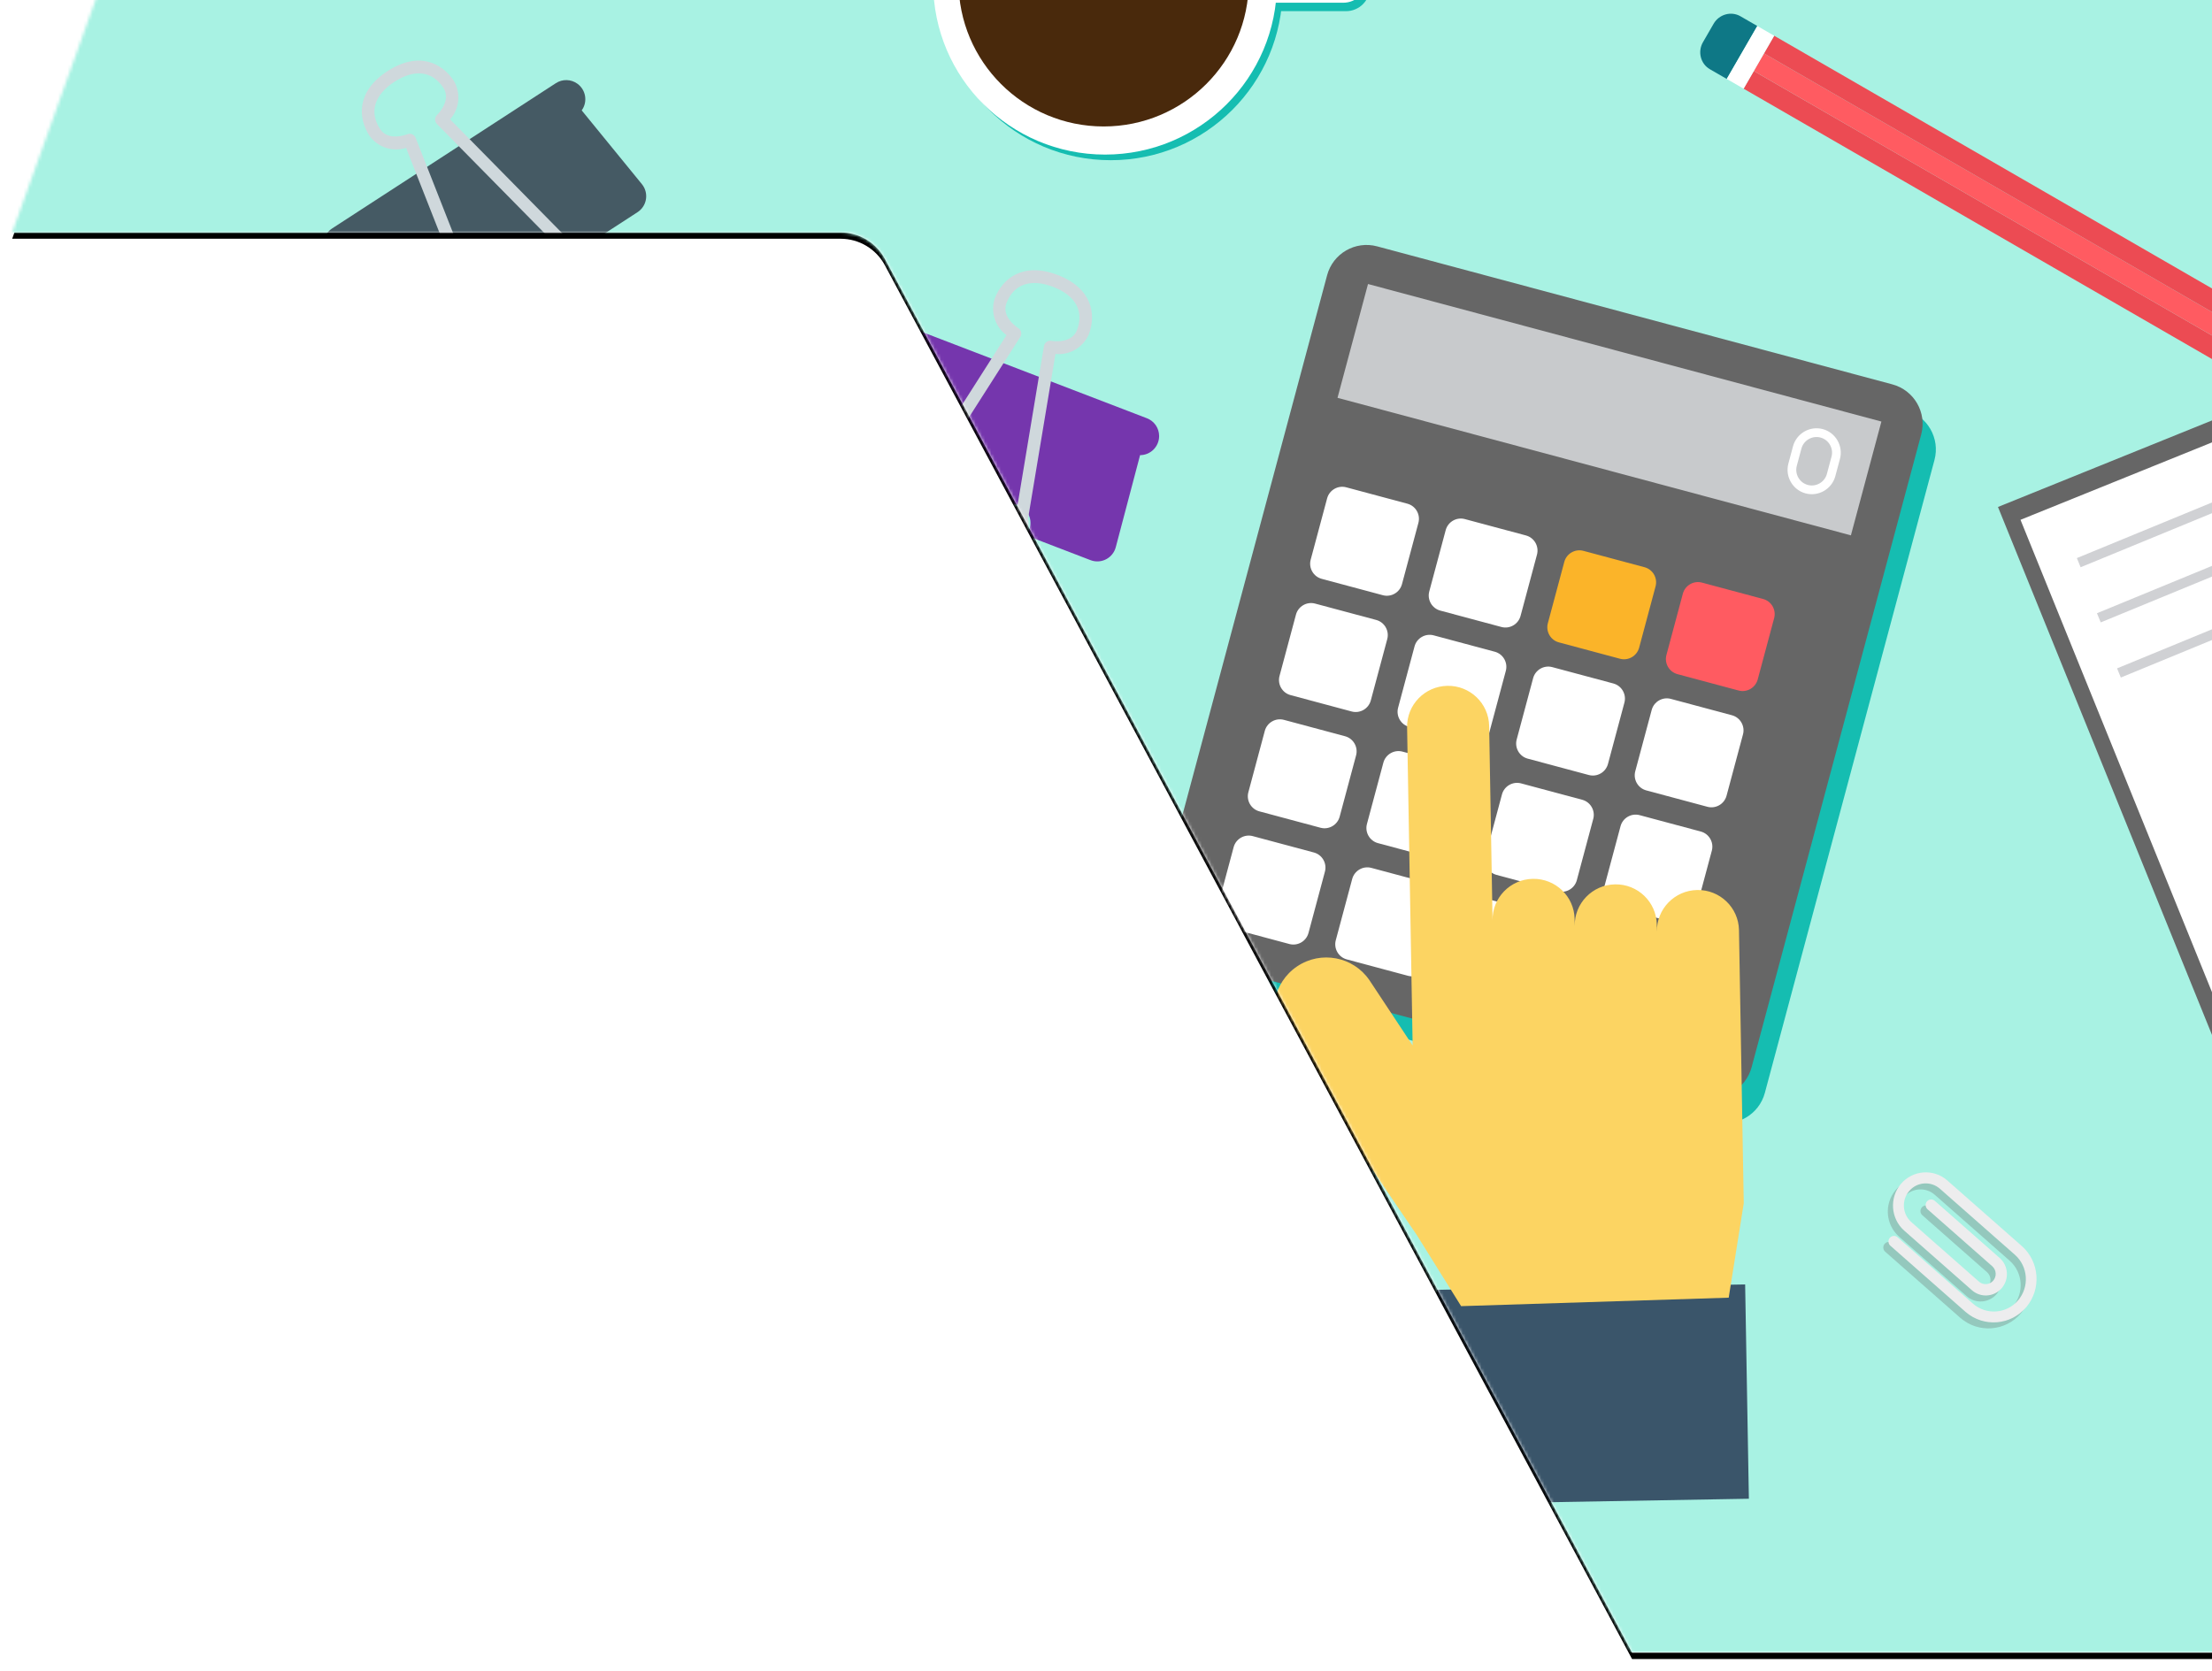 <?xml version="1.0" encoding="UTF-8"?>
<svg width="704px" height="532px" viewBox="0 0 704 532" version="1.1" xmlns="http://www.w3.org/2000/svg" xmlns:xlink="http://www.w3.org/1999/xlink">
    <!-- Generator: Sketch 49.1 (51147) - http://www.bohemiancoding.com/sketch -->
    <title>illustration</title>
    <desc>Created with Sketch.</desc>
    <defs>
        <path d="M81.178,-2.84217094e-14 L0.88,224 L264.521,224 C270.418,224 275.837,227.244 278.623,232.442 L516.422,676.125 L1039,676.125 L1039,-2.84217094e-14 L81.178,-2.84217094e-14 Z" id="path-1"></path>
        <filter x="-0.7%" y="-0.7%" width="101.3%" height="102.1%" filterUnits="objectBoundingBox" id="filter-3">
            <feOffset dx="0" dy="2" in="SourceAlpha" result="shadowOffsetOuter1"></feOffset>
            <feGaussianBlur stdDeviation="2" in="shadowOffsetOuter1" result="shadowBlurOuter1"></feGaussianBlur>
            <feColorMatrix values="0 0 0 0 0.89   0 0 0 0 0.89   0 0 0 0 0.89  0 0 0 0.5 0" type="matrix" in="shadowBlurOuter1"></feColorMatrix>
        </filter>
    </defs>
    <g id="Parcours-entier" stroke="none" stroke-width="1" fill="none" fill-rule="evenodd">
        <g id="Desktop" transform="translate(-320, 0)">
            <g id="illustration" transform="translate(162, -150)">
                <g id="Group-4" transform="translate(161, 0)">
                    <mask id="mask-2" fill="white">
                        <use xlink:href="#path-1"></use>
                    </mask>
                    <g id="Mask">
                        <use fill="black" fill-opacity="1" filter="url(#filter-3)" xlink:href="#path-1"></use>
                        <use fill="#FFFFFF" fill-rule="evenodd" xlink:href="#path-1"></use>
                    </g>
                    <g mask="url(#mask-2)">
                        <g transform="translate(-161, 0)">
                            <polygon id="Rectangle" fill="#A8F2E3" fill-rule="nonzero" points="52.905 0 1200 0 1200 676 0.992 676"></polygon>
                            <g id="calculator" stroke-width="1" fill="none" fill-rule="evenodd" transform="translate(650, 368) rotate(15) translate(-650, -368) translate(549, 247)">
                                <path d="M19.184,241.439 L188.938,241.439 C196.118,241.439 201.938,235.619 201.938,228.439 L201.938,19.873 C201.938,12.693 196.118,6.873 188.938,6.873 L19.184,6.873 C12.005,6.873 6.184,12.693 6.184,19.873 L6.184,228.439 C6.184,235.619 12.005,241.439 19.184,241.439 Z" id="Shape" fill="#15BDB1" fill-rule="nonzero"></path>
                                <path d="M13,234.647 L182.754,234.647 C189.934,234.647 195.754,228.826 195.754,221.647 L195.754,13.081 C195.754,5.901 189.934,0.081 182.754,0.081 L13,0.081 C5.82,0.081 -8.79259876e-16,5.901 0,13.081 L0,221.647 C-1.50628805e-14,228.826 5.82,234.647 13,234.647 Z" id="Shape" fill="#666666" fill-rule="nonzero"></path>
                                <g id="Group" transform="translate(17.876, 76.185)" fill="#FFFFFF" fill-rule="nonzero">
                                    <path d="M5.471,0.532 L25.627,0.532 C28.357,0.532 30.59,2.769 30.59,5.508 L30.59,25.72 C30.59,28.457 28.359,30.696 25.627,30.696 L5.471,30.696 C2.741,30.696 0.509,28.457 0.509,25.72 L0.509,5.508 C0.509,2.77 2.741,0.532 5.471,0.532 Z" id="Shape"></path>
                                    <path d="M44.541,0.532 L64.699,0.532 C67.429,0.532 69.66,2.769 69.66,5.508 L69.66,25.72 C69.66,28.457 67.429,30.696 64.699,30.696 L44.541,30.696 C41.814,30.696 39.579,28.457 39.579,25.72 L39.579,5.508 C39.579,2.77 41.812,0.532 44.541,0.532 Z" id="Shape"></path>
                                </g>
                                <path d="M101.488,76.717 L121.646,76.717 C124.373,76.717 126.608,78.954 126.608,81.693 L126.608,101.905 C126.608,104.643 124.374,106.882 121.646,106.882 L101.488,106.882 C98.761,106.882 96.53,104.643 96.53,101.905 L96.53,81.693 C96.53,78.956 98.761,76.717 101.488,76.717 Z" id="Shape" fill="#FBB429" fill-rule="nonzero"></path>
                                <path d="M140.561,76.717 L160.717,76.717 C163.447,76.717 165.679,78.954 165.679,81.693 L165.679,101.905 C165.679,104.643 163.447,106.882 160.717,106.882 L140.561,106.882 C137.831,106.882 135.598,104.643 135.598,101.905 L135.598,81.693 C135.599,78.956 137.829,76.717 140.561,76.717 Z" id="Shape" fill="#FF5B61" fill-rule="nonzero"></path>
                                <g id="Group" transform="translate(17.876, 114.726)" fill="#FFFFFF" fill-rule="nonzero">
                                    <path d="M5.471,0.309 L25.627,0.309 C28.357,0.309 30.59,2.55 30.59,5.285 L30.59,25.498 C30.59,28.235 28.359,30.474 25.627,30.474 L5.471,30.474 C2.741,30.474 0.509,28.237 0.509,25.498 L0.509,5.285 C0.509,2.55 2.741,0.309 5.471,0.309 Z" id="Shape"></path>
                                    <path d="M44.541,0.309 L64.699,0.309 C67.429,0.309 69.66,2.55 69.66,5.285 L69.66,25.498 C69.66,28.235 67.429,30.474 64.699,30.474 L44.541,30.474 C41.814,30.474 39.579,28.237 39.579,25.498 L39.579,5.285 C39.579,2.55 41.812,0.309 44.541,0.309 Z" id="Shape"></path>
                                    <path d="M83.612,0.309 L103.77,0.309 C106.497,0.309 108.732,2.55 108.732,5.285 L108.732,25.498 C108.732,28.235 106.498,30.474 103.77,30.474 L83.612,30.474 C80.885,30.474 78.654,28.237 78.654,25.498 L78.654,5.285 C78.654,2.55 80.885,0.309 83.612,0.309 Z" id="Shape"></path>
                                    <path d="M122.685,0.309 L142.841,0.309 C145.57,0.309 147.803,2.55 147.803,5.285 L147.803,25.498 C147.803,28.235 145.57,30.474 142.841,30.474 L122.685,30.474 C119.955,30.474 117.722,28.237 117.722,25.498 L117.722,5.285 C117.723,2.55 119.953,0.309 122.685,0.309 Z" id="Shape"></path>
                                    <path d="M5.471,38.629 L25.627,38.629 C28.357,38.629 30.59,40.868 30.59,43.603 L30.59,63.817 C30.59,66.552 28.359,68.789 25.627,68.789 L5.471,68.789 C2.741,68.789 0.509,66.55 0.509,63.817 L0.509,43.603 C0.509,40.868 2.741,38.629 5.471,38.629 Z" id="Shape"></path>
                                    <path d="M44.541,38.629 L64.699,38.629 C67.429,38.629 69.66,40.868 69.66,43.603 L69.66,63.817 C69.66,66.552 67.429,68.789 64.699,68.789 L44.541,68.789 C41.814,68.789 39.579,66.55 39.579,63.817 L39.579,43.603 C39.579,40.868 41.812,38.629 44.541,38.629 Z" id="Shape"></path>
                                    <path d="M83.612,38.629 L103.77,38.629 C106.497,38.629 108.732,40.868 108.732,43.603 L108.732,63.817 C108.732,66.552 106.498,68.789 103.77,68.789 L83.612,68.789 C80.885,68.789 78.654,66.55 78.654,63.817 L78.654,43.603 C78.654,40.868 80.885,38.629 83.612,38.629 Z" id="Shape"></path>
                                    <path d="M122.685,38.629 L142.841,38.629 C145.57,38.629 147.803,40.868 147.803,43.603 L147.803,63.817 C147.803,66.552 145.57,68.789 142.841,68.789 L122.685,68.789 C119.955,68.789 117.722,66.55 117.722,63.817 L117.722,43.603 C117.723,40.868 119.953,38.629 122.685,38.629 Z" id="Shape"></path>
                                    <path d="M5.471,76.945 L25.627,76.945 C28.357,76.945 30.59,79.182 30.59,81.92 L30.59,102.132 C30.59,104.869 28.359,107.108 25.627,107.108 L5.471,107.108 C2.741,107.108 0.509,104.869 0.509,102.132 L0.509,81.92 C0.509,79.182 2.741,76.945 5.471,76.945 Z" id="Shape"></path>
                                    <path d="M44.541,76.945 L64.699,76.945 C67.429,76.945 69.66,79.182 69.66,81.92 L69.66,102.132 C69.66,104.869 67.429,107.108 64.699,107.108 L44.541,107.108 C41.814,107.108 39.579,104.869 39.579,102.132 L39.579,81.92 C39.579,79.182 41.812,76.945 44.541,76.945 Z" id="Shape"></path>
                                    <path d="M83.612,76.945 L103.77,76.945 C106.497,76.945 108.732,79.182 108.732,81.92 L108.732,102.132 C108.732,104.869 106.498,107.108 103.77,107.108 L83.612,107.108 C80.885,107.108 78.654,104.869 78.654,102.132 L78.654,81.92 C78.654,79.182 80.885,76.945 83.612,76.945 Z" id="Shape"></path>
                                    <path d="M122.685,76.945 L142.841,76.945 C145.57,76.945 147.803,79.182 147.803,81.92 L147.803,102.132 C147.803,104.869 145.57,107.108 142.841,107.108 L122.685,107.108 C119.955,107.108 117.722,104.869 117.722,102.132 L117.722,81.92 C117.723,79.182 119.953,76.945 122.685,76.945 Z" id="Shape"></path>
                                </g>
                                <polygon id="Shape" fill="#C8CACC" fill-rule="nonzero" points="13.298 12.415 182.453 12.415 182.453 49.917 13.298 49.917"></polygon>
                                <path d="M165.055,19.563 C167.175,19.563 169.108,20.437 170.511,21.842 L170.515,21.844 L170.517,21.847 C171.92,23.254 172.789,25.193 172.789,27.319 L172.789,32.991 C172.789,35.125 171.917,37.068 170.517,38.471 C169.118,39.876 167.182,40.749 165.054,40.749 C162.929,40.749 160.994,39.875 159.595,38.471 L159.589,38.465 C158.187,37.059 157.319,35.12 157.319,32.991 L157.319,27.319 C157.319,25.185 158.19,23.245 159.589,21.841 C160.99,20.436 162.926,19.563 165.055,19.563 L165.055,19.563 L165.055,19.563 Z M168.556,23.805 C167.66,22.906 166.42,22.346 165.055,22.346 C163.692,22.346 162.451,22.908 161.551,23.809 C160.65,24.71 160.092,25.955 160.092,27.321 L160.092,32.993 C160.092,34.36 160.65,35.607 161.546,36.508 C162.447,37.407 163.686,37.968 165.052,37.968 C166.414,37.968 167.656,37.407 168.554,36.508 C169.455,35.604 170.012,34.36 170.012,32.994 L170.012,27.323 C170.012,25.955 169.457,24.71 168.558,23.811 L168.555,23.807 L168.556,23.805 Z" id="Shape" fill="#FFFFFF" fill-rule="nonzero"></path>
                            </g>
                            <g id="PEn" stroke-width="1" fill="none" fill-rule="evenodd" transform="translate(814.5, 225.5) rotate(-60) translate(-814.5, -225.5) translate(804, 95)">
                                <path d="M6.984,0.299 L13.776,0.299 C17.261,0.299 20.112,3.088 20.112,6.502 L20.112,12.701 L0.648,12.701 L0.648,6.502 C0.648,3.088 3.499,0.299 6.984,0.299 Z" id="Shape" fill="#0E7886" fill-rule="nonzero"></path>
                                <polygon id="Shape" fill="#EC4B53" fill-rule="nonzero" points="0.648 215.275 7.135 215.275 7.135 18.902 0.648 18.902"></polygon>
                                <polygon id="Shape" fill="#FF5B61" fill-rule="nonzero" points="13.623 215.275 7.135 215.275 7.135 18.902 13.623 18.902"></polygon>
                                <polygon id="Shape" fill="#EC4B53" fill-rule="nonzero" points="13.623 215.275 20.111 215.275 20.111 18.902 13.623 18.902"></polygon>
                                <polygon id="Shape" fill="#FBB429" fill-rule="nonzero" points="10.39 257.106 20.112 215.275 0.648 215.275"></polygon>
                                <polygon id="Shape" fill="#0E7886" fill-rule="nonzero" points="9.991 260.129 10.803 260.129 14.04 241.423 6.783 241.423"></polygon>
                                <polygon id="Shape" fill="#FFFFFF" fill-rule="nonzero" points="0.648 18.902 20.111 18.902 20.111 12.7 0.648 12.7"></polygon>
                            </g>
                            <g id="Paper" stroke-width="1" fill="none" fill-rule="evenodd" transform="translate(793, 220)">
                                <polygon id="Shape" fill="#666666" fill-rule="nonzero" points="224.814 0.832 0.883 91.387 129.766 409.385 353.697 318.831"></polygon>
                                <polygon id="Path" fill="#FFFFFF" fill-rule="nonzero" points="222.17 8.888 8.052 95.475 131.287 399.538 345.405 312.952"></polygon>
                                <path d="M131.093,348.662 L216.708,313.421 L217.907,316.338 L132.292,351.581 L131.093,348.662 Z M118.299,313.554 L119.498,316.473 L237.511,267.896 L236.312,264.978 L118.299,313.554 Z M124.695,331.109 L125.894,334.026 L243.907,285.45 L242.708,282.531 L124.695,331.109 Z" id="Shape" fill="#D0D1D4" fill-rule="nonzero"></path>
                                <path d="M38.784,142.767 L124.399,107.526 L125.598,110.443 L39.983,145.686 L38.784,142.767 Z M25.99,107.659 L27.189,110.578 L145.202,62 L144.003,59.083 L25.99,107.659 Z M32.386,125.214 L33.585,128.131 L151.598,79.555 L150.399,76.636 L32.386,125.214 Z" id="Shape-Copy-2" fill="#D0D1D4" fill-rule="nonzero"></path>
                                <g id="Group" transform="translate(145.185, 148.603)" fill="#15BDB1" fill-rule="nonzero">
                                    <polygon id="Shape" points="19.002 131.558 14.156 119.542 2.189 124.36 0.162 119.332 12.128 114.514 7.305 102.562 12.399 100.511 17.222 112.464 29.188 107.646 31.216 112.673 19.247 117.491 24.096 129.505 19.002 131.556 19.002 131.558"></polygon>
                                    <polygon id="Shape" points="70.493 6.458 70.493 0.294 94.822 0.294 94.822 6.458"></polygon>
                                </g>
                                <path d="M238.437,224.24 C239.589,224.24 240.504,223.974 241.172,223.451 C241.849,222.92 242.341,222.233 242.687,221.387 C243.019,220.54 243.23,219.588 243.315,218.543 C243.391,217.494 243.44,216.439 243.44,215.382 C243.44,214.354 243.391,213.346 243.296,212.337 C243.201,211.336 242.994,210.432 242.659,209.633 C242.325,208.835 241.831,208.186 241.173,207.693 C240.526,207.208 239.63,206.959 238.498,206.959 C237.382,206.959 236.486,207.198 235.82,207.681 C235.153,208.166 234.639,208.806 234.287,209.606 C233.933,210.405 233.696,211.317 233.592,212.337 C233.477,213.366 233.42,214.411 233.42,215.485 C233.42,216.532 233.467,217.569 233.562,218.606 C233.649,219.653 233.869,220.585 234.22,221.422 C234.564,222.259 235.069,222.936 235.735,223.459 C236.413,223.982 237.308,224.239 238.443,224.239 L238.437,224.24 Z M229.31,215.458 C229.31,213.602 229.502,211.917 229.871,210.415 C230.243,208.911 230.816,207.636 231.577,206.578 C232.34,205.532 233.294,204.722 234.444,204.15 C235.608,203.59 236.96,203.305 238.523,203.305 C240.046,203.305 241.37,203.582 242.504,204.124 C243.631,204.675 244.566,205.474 245.306,206.511 C246.049,207.55 246.61,208.822 246.982,210.328 C247.354,211.84 247.537,213.546 247.537,215.458 C247.537,219.492 246.812,222.556 245.346,224.659 C243.888,226.76 241.584,227.808 238.438,227.808 C235.276,227.808 232.971,226.76 231.503,224.659 C230.046,222.555 229.31,219.49 229.31,215.458 Z M213.268,202.971 C214.422,202.971 215.336,202.707 216.002,202.172 C216.668,201.649 217.173,200.955 217.507,200.118 C217.839,199.271 218.059,198.309 218.144,197.226 C218.241,196.15 218.288,195.065 218.288,193.971 C218.288,192.982 218.239,192.002 218.144,191.011 C218.059,190.03 217.842,189.135 217.507,188.346 C217.173,187.556 216.678,186.919 216.012,186.421 C215.354,185.928 214.457,185.681 213.324,185.681 C212.199,185.681 211.315,185.93 210.639,186.415 C209.971,186.888 209.458,187.526 209.104,188.317 C208.75,189.107 208.523,190.011 208.408,191.031 C208.294,192.04 208.236,193.066 208.236,194.103 C208.236,195.179 208.284,196.254 208.379,197.31 C208.476,198.368 208.693,199.32 209.037,200.156 C209.381,200.991 209.884,201.668 210.56,202.191 C211.226,202.706 212.133,202.971 213.265,202.971 L213.268,202.971 L213.268,202.971 Z M204.141,194.189 C204.141,192.333 204.323,190.648 204.694,189.153 C205.065,187.661 205.646,186.384 206.419,185.338 C207.189,184.282 208.152,183.482 209.305,182.912 C210.455,182.34 211.811,182.063 213.372,182.063 C214.888,182.063 216.2,182.332 217.325,182.881 C218.449,183.436 219.381,184.224 220.136,185.271 C220.879,186.305 221.43,187.582 221.804,189.086 C222.175,190.588 222.365,192.292 222.365,194.186 C222.365,198.221 221.632,201.284 220.174,203.388 C218.717,205.482 216.411,206.538 213.268,206.538 C210.124,206.538 207.818,205.482 206.342,203.388 C204.874,201.284 204.141,198.221 204.141,194.186 L204.141,194.189 Z M207.18,227.723 L242.372,180.752 L244.696,182.341 L209.78,229.208 L207.18,227.723 Z" id="Shape" fill="#D0D1D4" fill-rule="nonzero"></path>
                                <polygon id="Shape" fill="#D0D1D4" fill-rule="nonzero" points="271.715 260.238 274.26 251.287 265.301 248.745 266.279 245.306 275.238 247.85 277.783 238.899 281.224 239.876 278.679 248.827 287.638 251.369 286.66 254.808 277.701 252.264 275.154 261.215 271.713 260.238"></polygon>
                            </g>
                            <g id="Group-2" stroke-width="1" fill="none" fill-rule="evenodd" transform="translate(615, 560)"></g>
                            <g id="hand" stroke-width="1" fill="none" fill-rule="evenodd" transform="translate(638.5, 498.5) rotate(-1) translate(-638.5, -498.5) translate(564, 368)">
                                <polygon id="Shape" fill="#3A556A" fill-rule="nonzero" points="50.265 192.175 148.35 192.175 148.35 260.412 50.265 260.412"></polygon>
                                <path d="M135.298,66.373 C128.085,66.373 122.237,72.196 122.237,79.379 L122.237,77.125 C122.237,69.942 116.39,64.119 109.177,64.119 C101.964,64.119 96.116,69.942 96.116,77.125 L96.116,74.914 C96.116,67.731 90.269,61.908 83.056,61.908 C75.843,61.908 69.995,67.731 69.995,74.914 L69.995,13.006 C69.995,5.823 64.148,0 56.935,0 C49.721,0 43.874,5.823 43.874,13.006 L43.874,114.279 L30.509,93.296 C25.508,85.646 15.226,83.482 7.544,88.462 C-0.138,93.442 -2.311,103.681 2.69,111.331 L44.135,174.626 L57.849,197.516 L143.047,196.302 L148.358,166.346 L148.358,79.336 C148.334,72.17 142.494,66.373 135.298,66.373 Z" fill="#FCD462" fill-rule="nonzero"></path>
                            </g>
                            <g id="clip" stroke-width="1" fill="none" fill-rule="evenodd" transform="translate(341, 259)">
                                <path d="M46.829,5.685 C41.436,0.474 32.813,0.476 27.421,5.688 L4.806,28.017 C0.717,32.15 0.795,38.773 4.981,42.811 C9.097,46.782 15.672,46.782 19.789,42.811 L40.267,22.591 C42.929,19.962 42.929,15.701 40.267,13.072 C37.605,10.443 33.289,10.443 30.626,13.072 L11.038,32.412 C10.355,33.111 10.375,34.224 11.082,34.898 C11.772,35.557 12.866,35.557 13.556,34.898 L33.144,15.558 C34.443,14.33 36.505,14.373 37.749,15.656 C38.956,16.9 38.956,18.861 37.749,20.105 L17.271,40.324 C14.505,43.017 10.051,42.985 7.324,40.254 C4.624,37.55 4.624,33.207 7.324,30.503 L29.939,8.174 C33.967,4.195 40.5,4.194 44.529,8.171 C48.559,12.148 48.56,18.598 44.532,22.577 L21.917,44.906 C21.17,45.538 21.083,46.648 21.723,47.385 C22.362,48.123 23.487,48.209 24.233,47.577 C24.303,47.518 24.368,47.454 24.428,47.385 L47.043,25.056 C52.401,19.649 52.306,10.976 46.829,5.685 Z" id="Shape" fill-opacity="0.3" fill="#666666" fill-rule="nonzero"></path>
                                <path d="M45.04,3.907 C39.646,-1.303 31.024,-1.302 25.632,3.91 L3.017,26.239 C-1.073,30.372 -0.995,36.995 3.191,41.033 C7.308,45.004 13.883,45.004 17.999,41.033 L38.478,20.813 C41.14,18.185 41.14,13.923 38.478,11.294 C35.816,8.666 31.499,8.666 28.837,11.294 L9.249,30.635 C8.566,31.333 8.585,32.446 9.293,33.121 C9.983,33.779 11.077,33.779 11.767,33.121 L31.355,13.78 C32.654,12.552 34.716,12.596 35.96,13.878 C37.166,15.122 37.166,17.083 35.96,18.327 L15.482,38.547 C12.715,41.239 8.262,41.208 5.535,38.476 C2.835,35.772 2.835,31.429 5.535,28.725 L28.15,6.396 C32.178,2.417 38.71,2.416 42.74,6.393 C46.77,10.37 46.771,16.82 42.743,20.799 L20.127,43.129 C19.381,43.76 19.293,44.87 19.933,45.608 C20.573,46.345 21.697,46.431 22.444,45.799 C22.514,45.741 22.579,45.676 22.638,45.608 L45.253,23.278 C50.612,17.871 50.516,9.198 45.04,3.907 Z" id="Shape-Copy" fill="#EAEBEC" fill-rule="nonzero"></path>
                            </g>
                            <g id="clip" stroke-width="1" fill="none" fill-rule="evenodd" transform="translate(781.5, 548) rotate(86) translate(-781.5, -548) translate(756, 524)">
                                <path d="M46.829,5.685 C41.436,0.474 32.813,0.476 27.421,5.688 L4.806,28.017 C0.717,32.15 0.795,38.773 4.981,42.811 C9.097,46.782 15.672,46.782 19.789,42.811 L40.267,22.591 C42.929,19.962 42.929,15.701 40.267,13.072 C37.605,10.443 33.289,10.443 30.626,13.072 L11.038,32.412 C10.355,33.111 10.375,34.224 11.082,34.898 C11.772,35.557 12.866,35.557 13.556,34.898 L33.144,15.558 C34.443,14.33 36.505,14.373 37.749,15.656 C38.956,16.9 38.956,18.861 37.749,20.105 L17.271,40.324 C14.505,43.017 10.051,42.985 7.324,40.254 C4.624,37.55 4.624,33.207 7.324,30.503 L29.939,8.174 C33.967,4.195 40.5,4.194 44.529,8.171 C48.559,12.148 48.56,18.598 44.532,22.577 L21.917,44.906 C21.17,45.538 21.083,46.648 21.723,47.385 C22.362,48.123 23.487,48.209 24.233,47.577 C24.303,47.518 24.368,47.454 24.428,47.385 L47.043,25.056 C52.401,19.649 52.306,10.976 46.829,5.685 Z" id="Shape" fill-opacity="0.3" fill="#666666" fill-rule="nonzero"></path>
                                <path d="M45.04,3.907 C39.646,-1.303 31.024,-1.302 25.632,3.91 L3.017,26.239 C-1.073,30.372 -0.995,36.995 3.191,41.033 C7.308,45.004 13.883,45.004 17.999,41.033 L38.478,20.813 C41.14,18.185 41.14,13.923 38.478,11.294 C35.816,8.666 31.499,8.666 28.837,11.294 L9.249,30.635 C8.566,31.333 8.585,32.446 9.293,33.121 C9.983,33.779 11.077,33.779 11.767,33.121 L31.355,13.78 C32.654,12.552 34.716,12.596 35.96,13.878 C37.166,15.122 37.166,17.083 35.96,18.327 L15.482,38.547 C12.715,41.239 8.262,41.208 5.535,38.476 C2.835,35.772 2.835,31.429 5.535,28.725 L28.15,6.396 C32.178,2.417 38.71,2.416 42.74,6.393 C46.77,10.37 46.771,16.82 42.743,20.799 L20.127,43.129 C19.381,43.76 19.293,44.87 19.933,45.608 C20.573,46.345 21.697,46.431 22.444,45.799 C22.514,45.741 22.579,45.676 22.638,45.608 L45.253,23.278 C50.612,17.871 50.516,9.198 45.04,3.907 Z" id="Shape-Copy" fill="#EDEDEE" fill-rule="nonzero"></path>
                            </g>
                            <g id="clip-copy-2" stroke-width="1" fill="none" fill-rule="evenodd" transform="translate(981.5, 255) rotate(86) translate(-981.5, -255) translate(956, 231)">
                                <path d="M46.829,5.685 C41.436,0.474 32.813,0.476 27.421,5.688 L4.806,28.017 C0.717,32.15 0.795,38.773 4.981,42.811 C9.097,46.782 15.672,46.782 19.789,42.811 L40.267,22.591 C42.929,19.962 42.929,15.701 40.267,13.072 C37.605,10.443 33.289,10.443 30.626,13.072 L11.038,32.412 C10.355,33.111 10.375,34.224 11.082,34.898 C11.772,35.557 12.866,35.557 13.556,34.898 L33.144,15.558 C34.443,14.33 36.505,14.373 37.749,15.656 C38.956,16.9 38.956,18.861 37.749,20.105 L17.271,40.324 C14.505,43.017 10.051,42.985 7.324,40.254 C4.624,37.55 4.624,33.207 7.324,30.503 L29.939,8.174 C33.967,4.195 40.5,4.194 44.529,8.171 C48.559,12.148 48.56,18.598 44.532,22.577 L21.917,44.906 C21.17,45.538 21.083,46.648 21.723,47.385 C22.362,48.123 23.487,48.209 24.233,47.577 C24.303,47.518 24.368,47.454 24.428,47.385 L47.043,25.056 C52.401,19.649 52.306,10.976 46.829,5.685 Z" id="Shape" fill-opacity="0.3" fill="#666666" fill-rule="nonzero"></path>
                                <path d="M45.04,3.907 C39.646,-1.303 31.024,-1.302 25.632,3.91 L3.017,26.239 C-1.073,30.372 -0.995,36.995 3.191,41.033 C7.308,45.004 13.883,45.004 17.999,41.033 L38.478,20.813 C41.14,18.185 41.14,13.923 38.478,11.294 C35.816,8.666 31.499,8.666 28.837,11.294 L9.249,30.635 C8.566,31.333 8.585,32.446 9.293,33.121 C9.983,33.779 11.077,33.779 11.767,33.121 L31.355,13.78 C32.654,12.552 34.716,12.596 35.96,13.878 C37.166,15.122 37.166,17.083 35.96,18.327 L15.482,38.547 C12.715,41.239 8.262,41.208 5.535,38.476 C2.835,35.772 2.835,31.429 5.535,28.725 L28.15,6.396 C32.178,2.417 38.71,2.416 42.74,6.393 C46.77,10.37 46.771,16.82 42.743,20.799 L20.127,43.129 C19.381,43.76 19.293,44.87 19.933,45.608 C20.573,46.345 21.697,46.431 22.444,45.799 C22.514,45.741 22.579,45.676 22.638,45.608 L45.253,23.278 C50.612,17.871 50.516,9.198 45.04,3.907 Z" id="Shape-Copy" fill="#EDEDEE" fill-rule="nonzero"></path>
                            </g>
                            <g id="clip-copy" stroke-width="1" fill="none" fill-rule="evenodd" transform="translate(420.5, 342) rotate(57) translate(-420.5, -342) translate(395, 318)">
                                <path d="M46.829,5.685 C41.436,0.474 32.813,0.476 27.421,5.688 L4.806,28.017 C0.717,32.15 0.795,38.773 4.981,42.811 C9.097,46.782 15.672,46.782 19.789,42.811 L40.267,22.591 C42.929,19.962 42.929,15.701 40.267,13.072 C37.605,10.443 33.289,10.443 30.626,13.072 L11.038,32.412 C10.355,33.111 10.375,34.224 11.082,34.898 C11.772,35.557 12.866,35.557 13.556,34.898 L33.144,15.558 C34.443,14.33 36.505,14.373 37.749,15.656 C38.956,16.9 38.956,18.861 37.749,20.105 L17.271,40.324 C14.505,43.017 10.051,42.985 7.324,40.254 C4.624,37.55 4.624,33.207 7.324,30.503 L29.939,8.174 C33.967,4.195 40.5,4.194 44.529,8.171 C48.559,12.148 48.56,18.598 44.532,22.577 L21.917,44.906 C21.17,45.538 21.083,46.648 21.723,47.385 C22.362,48.123 23.487,48.209 24.233,47.577 C24.303,47.518 24.368,47.454 24.428,47.385 L47.043,25.056 C52.401,19.649 52.306,10.976 46.829,5.685 Z" id="Shape" fill-opacity="0.3" fill="#666666" fill-rule="nonzero"></path>
                                <path d="M45.04,3.907 C39.646,-1.303 31.024,-1.302 25.632,3.91 L3.017,26.239 C-1.073,30.372 -0.995,36.995 3.191,41.033 C7.308,45.004 13.883,45.004 17.999,41.033 L38.478,20.813 C41.14,18.185 41.14,13.923 38.478,11.294 C35.816,8.666 31.499,8.666 28.837,11.294 L9.249,30.635 C8.566,31.333 8.585,32.446 9.293,33.121 C9.983,33.779 11.077,33.779 11.767,33.121 L31.355,13.78 C32.654,12.552 34.716,12.596 35.96,13.878 C37.166,15.122 37.166,17.083 35.96,18.327 L15.482,38.547 C12.715,41.239 8.262,41.208 5.535,38.476 C2.835,35.772 2.835,31.429 5.535,28.725 L28.15,6.396 C32.178,2.417 38.71,2.416 42.74,6.393 C46.77,10.37 46.771,16.82 42.743,20.799 L20.127,43.129 C19.381,43.76 19.293,44.87 19.933,45.608 C20.573,46.345 21.697,46.431 22.444,45.799 C22.514,45.741 22.579,45.676 22.638,45.608 L45.253,23.278 C50.612,17.871 50.516,9.198 45.04,3.907 Z" id="Shape-Copy" fill="#EDEDEE" fill-rule="nonzero"></path>
                            </g>
                            <g id="Group-3" stroke-width="1" fill="none" fill-rule="evenodd" transform="translate(455, 90)">
                                <ellipse id="Oval" fill="#15BDB1" fill-rule="nonzero" cx="56.497" cy="56.395" rx="54.703" ry="54.605"></ellipse>
                                <path d="M104.923,48.339 L131.391,48.339 C135.593,48.339 139,51.745 139,55.948 L139,55.948 C139,60.15 135.593,63.556 131.391,63.556 L104.923,63.556 L104.923,48.339 Z" id="Rectangle-2" fill="#15BDB1" fill-rule="nonzero"></path>
                                <path d="M104.026,45.653 L130.494,45.653 C134.697,45.653 138.103,49.06 138.103,53.262 L138.103,53.262 C138.103,57.464 134.697,60.871 130.494,60.871 L104.026,60.871 L104.026,45.653 Z" id="Rectangle-2-Copy" fill="#FFFFFF" fill-rule="nonzero"></path>
                                <ellipse id="Path" fill="#FFFFFF" fill-rule="nonzero" cx="54.703" cy="54.605" rx="54.703" ry="54.605"></ellipse>
                                <ellipse id="Oval-Copy" fill="#49290C" fill-rule="nonzero" cx="54.255" cy="54.157" rx="46.184" ry="46.101"></ellipse>
                            </g>
                            <g id="clip-(1)" stroke-width="1" fill="none" fill-rule="evenodd" transform="translate(303.733, 206.381) rotate(-33) translate(-303.733, -206.381) translate(255.233, 165.881)">
                                <path d="M93.115,44.145 C96.238,42.941 97.796,39.426 96.595,36.294 C95.691,33.938 93.427,32.387 90.909,32.4 L6.089,32.4 C2.743,32.383 0.017,35.089 7.74746332e-05,38.444 C-0.013,40.969 1.533,43.239 3.884,44.145 L0.612,74.184 C0.204,77.514 2.565,80.545 5.886,80.955 C6.132,80.985 6.379,81 6.626,81 L26.284,81 C27.4,81 28.304,80.093 28.304,78.975 C28.304,75.62 31.016,72.9 34.362,72.9 C37.709,72.9 40.421,75.62 40.421,78.975 C40.421,80.093 41.325,81 42.441,81 L54.558,81 C55.673,81 56.577,80.093 56.577,78.975 C56.577,75.62 59.29,72.9 62.636,72.9 C65.982,72.9 68.695,75.62 68.695,78.975 C68.695,80.093 69.599,81 70.714,81 L90.372,81 C93.718,80.999 96.43,78.279 96.429,74.923 C96.429,74.683 96.415,74.443 96.386,74.204 L93.115,44.145 Z" id="Shape" fill="#455A64" fill-rule="nonzero"></path>
                                <path d="M68.08,78.975 C68.064,77.978 67.797,77.002 67.303,76.14 C67.247,76.067 67.131,76.002 67.098,75.929 L56.433,23.717 C60.76,22.543 63.855,18.696 64.11,14.175 C64.11,7.322 59.899,0 48.083,0 C36.267,0 32.056,7.322 32.056,14.175 C32.311,18.697 35.406,22.543 39.733,23.717 L29.152,75.634 C29.107,75.747 28.995,75.808 28.935,75.913 C28.369,76.833 28.063,77.892 28.05,78.975 C28.05,80.093 27.153,81 26.046,81 L27.276,81 C29.883,80.966 32.179,79.26 32.99,76.756 L44.032,22.68 C44.254,21.584 43.555,20.514 42.471,20.29 C42.457,20.288 42.443,20.285 42.43,20.283 C42.378,20.27 36.063,19.035 36.063,14.175 C36.063,7.74 40.446,4.05 48.083,4.05 C55.72,4.05 60.103,7.74 60.103,14.175 C60.103,18.978 53.981,20.25 53.716,20.286 C52.628,20.488 51.907,21.542 52.106,22.642 C52.108,22.656 52.111,22.67 52.114,22.684 L63.244,77.059 C64.128,79.419 66.357,80.986 68.854,81 L70.056,81 C68.96,80.984 68.08,80.082 68.08,78.975 Z" id="Shape" fill="#CFD8DC" fill-rule="nonzero"></path>
                            </g>
                            <g id="clip-(1)-copy" stroke-width="1" fill="none" fill-rule="evenodd" transform="translate(480.5, 275.5) rotate(21) translate(-480.5, -275.5) translate(432, 235)">
                                <path d="M93.115,44.145 C96.238,42.941 97.796,39.426 96.595,36.294 C95.691,33.938 93.427,32.387 90.909,32.4 L6.089,32.4 C2.743,32.383 0.017,35.089 7.74746332e-05,38.444 C-0.013,40.969 1.533,43.239 3.884,44.145 L0.612,74.184 C0.204,77.514 2.565,80.545 5.886,80.955 C6.132,80.985 6.379,81 6.626,81 L26.284,81 C27.4,81 28.304,80.093 28.304,78.975 C28.304,75.62 31.016,72.9 34.362,72.9 C37.709,72.9 40.421,75.62 40.421,78.975 C40.421,80.093 41.325,81 42.441,81 L54.558,81 C55.673,81 56.577,80.093 56.577,78.975 C56.577,75.62 59.29,72.9 62.636,72.9 C65.982,72.9 68.695,75.62 68.695,78.975 C68.695,80.093 69.599,81 70.714,81 L90.372,81 C93.718,80.999 96.43,78.279 96.429,74.923 C96.429,74.683 96.415,74.443 96.386,74.204 L93.115,44.145 Z" id="Shape" fill="#7536AD" fill-rule="nonzero"></path>
                                <path d="M68.08,78.975 C68.064,77.978 67.797,77.002 67.303,76.14 C67.247,76.067 67.131,76.002 67.098,75.929 L56.433,23.717 C60.76,22.543 63.855,18.696 64.11,14.175 C64.11,7.322 59.899,0 48.083,0 C36.267,0 32.056,7.322 32.056,14.175 C32.311,18.697 35.406,22.543 39.733,23.717 L29.152,75.634 C29.107,75.747 28.995,75.808 28.935,75.913 C28.369,76.833 28.063,77.892 28.05,78.975 C28.05,80.093 27.153,81 26.046,81 L27.276,81 C29.883,80.966 32.179,79.26 32.99,76.756 L44.032,22.68 C44.254,21.584 43.555,20.514 42.471,20.29 C42.457,20.288 42.443,20.285 42.43,20.283 C42.378,20.27 36.063,19.035 36.063,14.175 C36.063,7.74 40.446,4.05 48.083,4.05 C55.72,4.05 60.103,7.74 60.103,14.175 C60.103,18.978 53.981,20.25 53.716,20.286 C52.628,20.488 51.907,21.542 52.106,22.642 C52.108,22.656 52.111,22.67 52.114,22.684 L63.244,77.059 C64.128,79.419 66.357,80.986 68.854,81 L70.056,81 C68.96,80.984 68.08,80.082 68.08,78.975 Z" id="Shape" fill="#CFD8DC" fill-rule="nonzero"></path>
                            </g>
                        </g>
                    </g>
                </g>
            </g>
        </g>
    </g>
</svg>